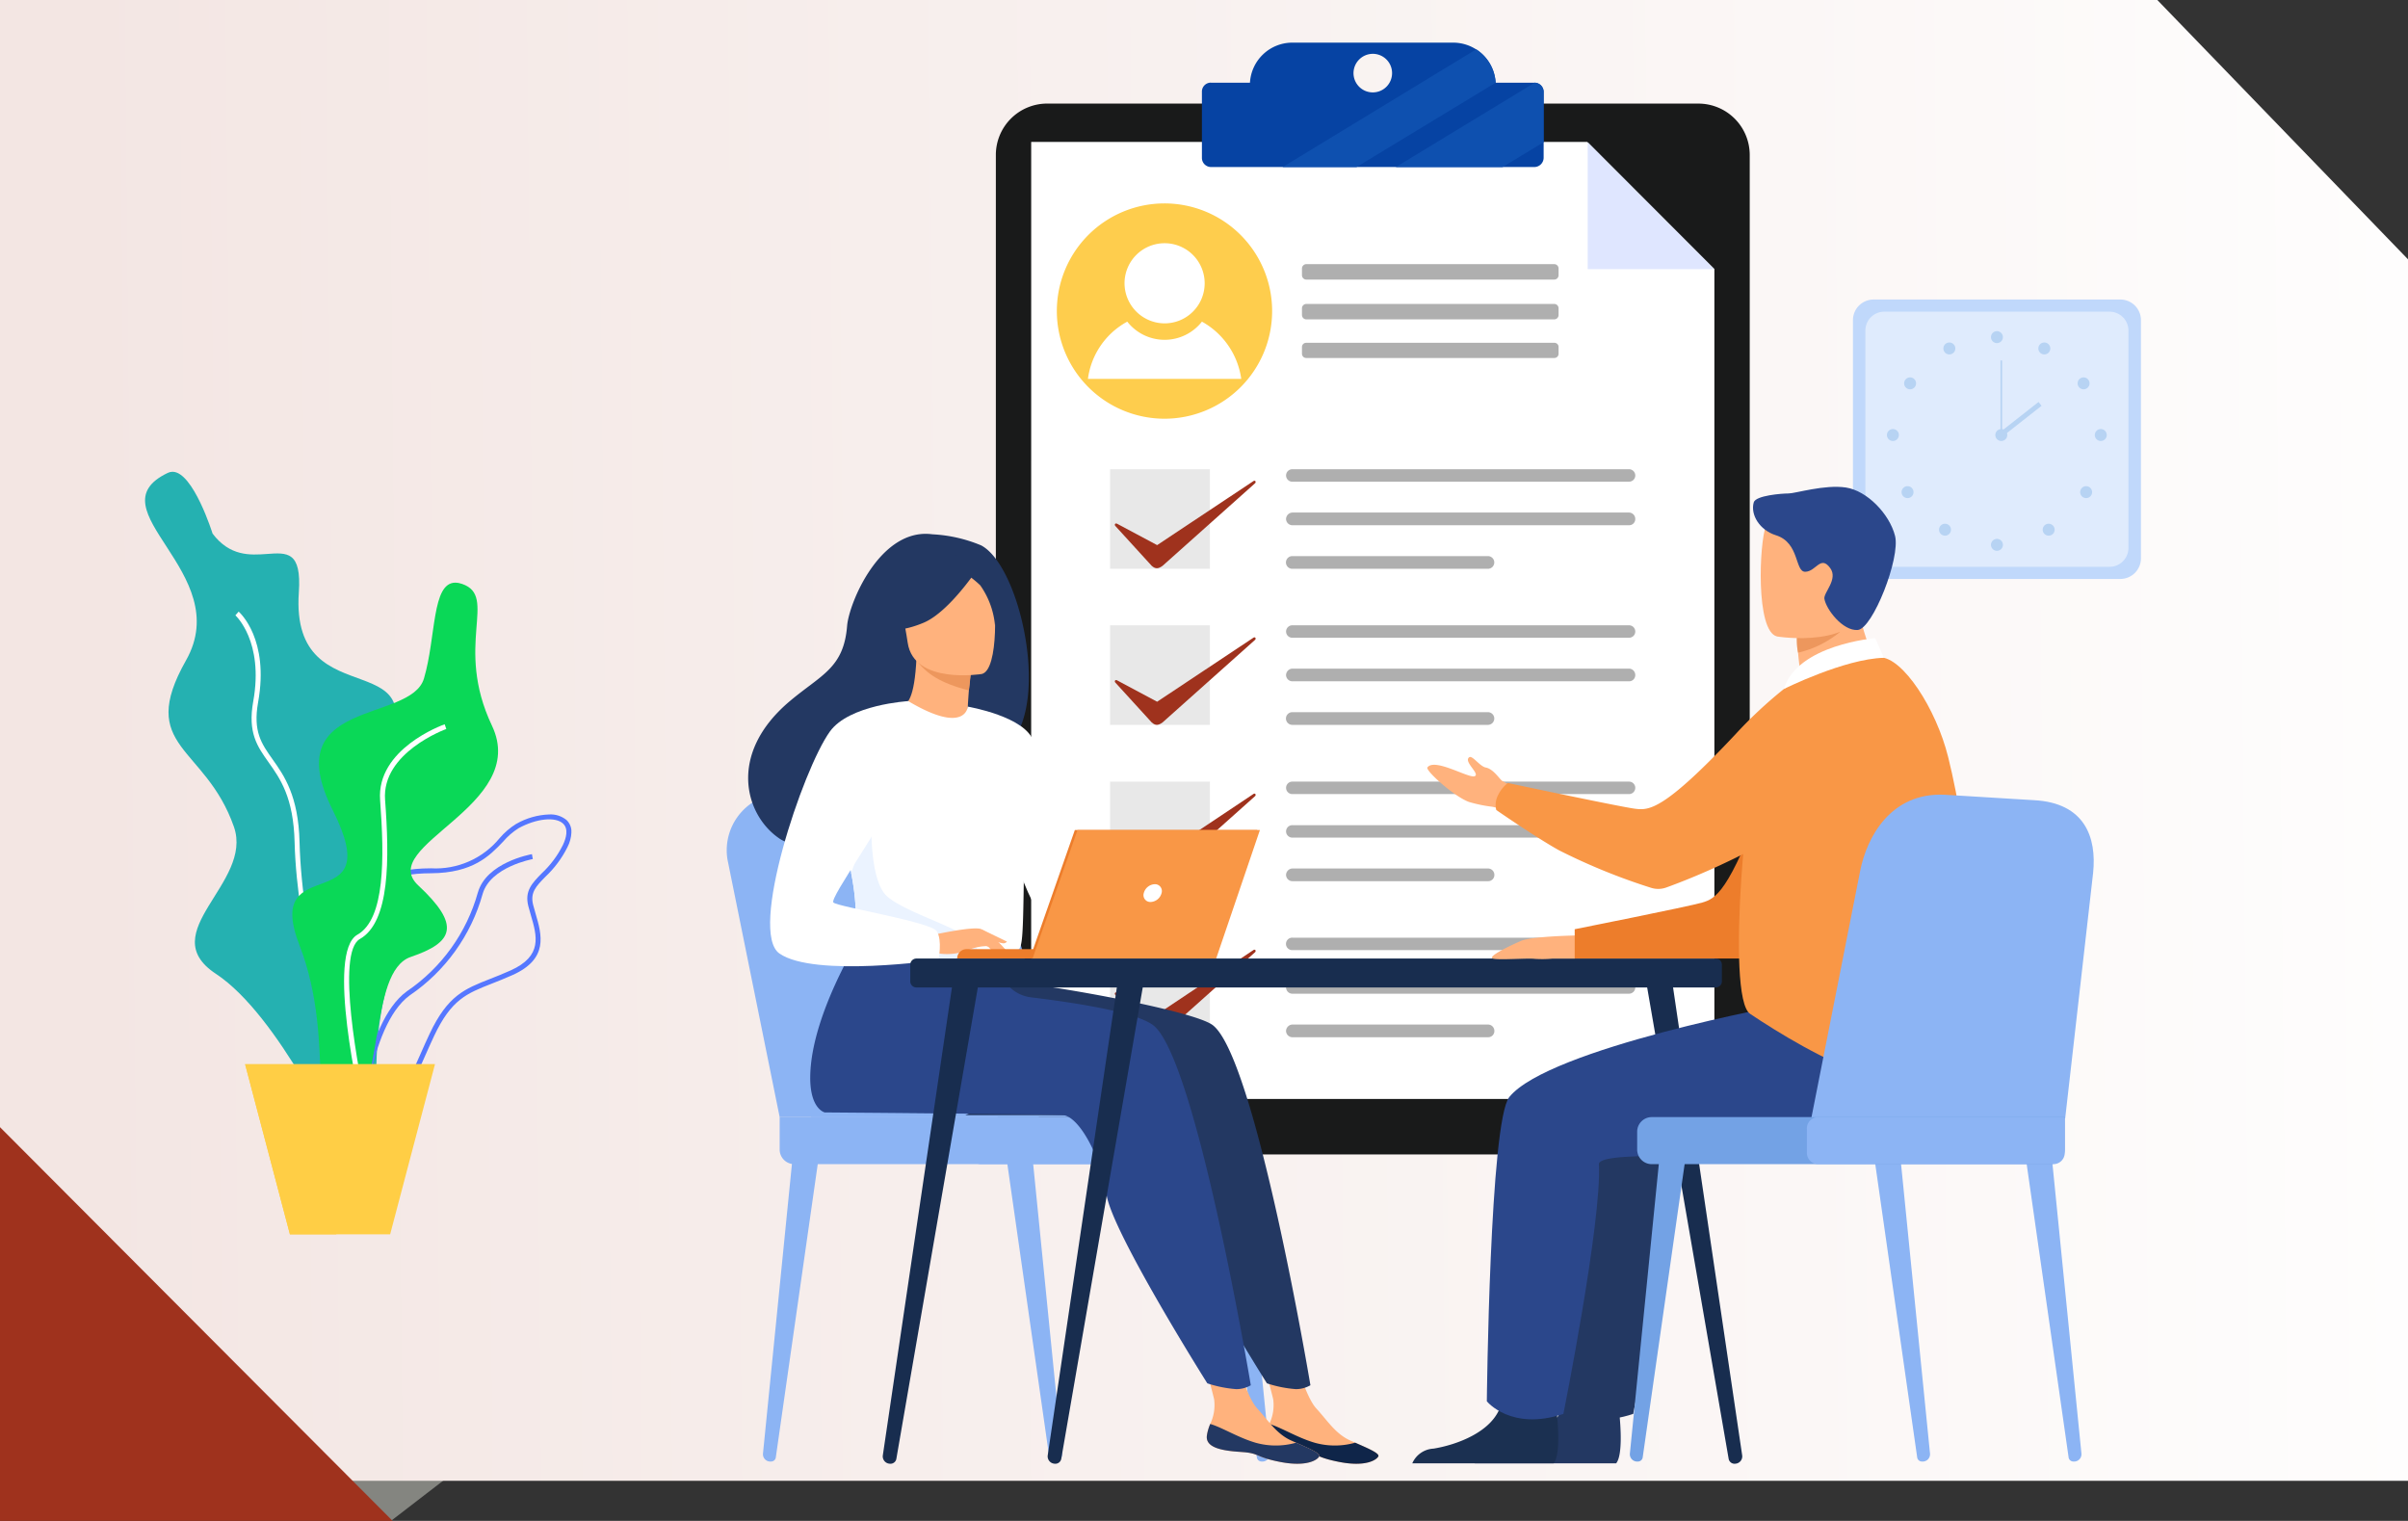 <svg xmlns="http://www.w3.org/2000/svg" xmlns:xlink="http://www.w3.org/1999/xlink" width="295" height="186.31" viewBox="0 0 295 186.31">
  <rect x="0" y="0" width="295" height="186.31" fill="#333333" stroke="none"/>
  <defs>
    <linearGradient id="linear-gradient" x1="0.038" y1="0.542" x2="1.073" y2="0.536" gradientUnits="objectBoundingBox">
      <stop offset="0" stop-color="#f3e6e3"/>
      <stop offset="1" stop-color="#fff"/>
    </linearGradient>
    <clipPath id="clip-path">
      <path id="Trazado_208433" data-name="Trazado 208433" d="M3.36,0a1.32,1.32,0,0,0-.574.135C-6.56,4.6,11.117,12.326,5.022,23.095s2.358,10.375,5.867,20.4C13.3,50.391.958,56.418,8.679,61.5S23.887,83,23.887,83c8.5,6.665,1.178-9.554,6.829-23.153s-11.472-6.27-2.378-23.134-10.617-5.791-9.5-21.944c.35-5.059-1.453-4.878-3.924-4.7-2.038.149-4.53.3-6.642-2.494C8.273,7.573,5.906,0,3.364,0Z" transform="translate(0)" fill="none"/>
    </clipPath>
    <clipPath id="clip-path-2">
      <rect id="Rectángulo_42059" data-name="Rectángulo 42059" width="52.229" height="93.415" fill="none"/>
    </clipPath>
    <clipPath id="clip-path-3">
      <path id="Trazado_208435" data-name="Trazado 208435" d="M161.583,319.733a2.828,2.828,0,0,1-2.314-1.831c-.876-2.5,1.219-6.888,3.069-9.09a14.558,14.558,0,0,0,2.966-9.587c-.057-.9-.15-1.732-.232-2.464-.217-1.94-.374-3.341.345-4.15.658-.74,2.1-1.075,4.67-1.087,5.164-.024,7.2-2.159,8.841-3.874a8.329,8.329,0,0,1,1.9-1.648c2.183-1.192,4.524-1.432,5.445-.559.7.664.37,1.8-.03,2.637a12.223,12.223,0,0,1-2.582,3.451c-1.185,1.209-2.12,2.163-1.646,4.017.093.363.2.731.308,1.1.753,2.576,1.464,5.008-2.478,6.78-.926.416-1.774.749-2.523,1.043-3.119,1.224-5.18,2.033-7.389,6.7-.411.868-.773,1.687-1.122,2.479-1.666,3.777-2.755,6.245-5.786,6.245a7.293,7.293,0,0,1-1.44-.158m18.951-34.266a8.9,8.9,0,0,0-2.046,1.762,10.14,10.14,0,0,1-8.4,3.686c-2.8.013-4.329.4-5.122,1.291-.9,1.012-.731,2.526-.5,4.623.081.725.174,1.547.229,2.435a14.206,14.206,0,0,1-2.824,9.157c-1.869,2.225-4.17,6.841-3.177,9.682a3.4,3.4,0,0,0,2.768,2.228,7.855,7.855,0,0,0,1.558.169c3.43,0,4.687-2.846,6.347-6.608.348-.788.708-1.6,1.115-2.464,2.105-4.445,3.971-5.177,7.06-6.389.755-.3,1.611-.632,2.55-1.054,4.426-1.989,3.569-4.921,2.813-7.507-.106-.362-.211-.723-.3-1.079-.389-1.521.359-2.284,1.491-3.44a12.9,12.9,0,0,0,2.7-3.615,4.409,4.409,0,0,0,.5-1.846v-.038a1.947,1.947,0,0,0-.6-1.458,3.072,3.072,0,0,0-2.141-.684,8.713,8.713,0,0,0-4.015,1.15" transform="translate(-158.454 -284.317)" fill="none"/>
    </clipPath>
    <linearGradient id="linear-gradient-2" x1="-0.765" y1="1.422" x2="-0.76" y2="1.422" gradientUnits="objectBoundingBox">
      <stop offset="0" stop-color="#40d5e6"/>
      <stop offset="1" stop-color="#57f"/>
    </linearGradient>
    <clipPath id="clip-path-4">
      <path id="Trazado_208436" data-name="Trazado 208436" d="M190.062,321.992a21.663,21.663,0,0,1-8.7,12.1c-5.413,3.945-6.181,17.426-6.211,18l.609.032c.007-.137.781-13.761,5.961-17.537a22.242,22.242,0,0,0,8.929-12.427c.946-3.312,6.093-4.26,6.145-4.269l-.106-.6c-.227.04-5.575,1.023-6.625,4.7" transform="translate(-175.15 -317.29)" fill="none"/>
    </clipPath>
    <linearGradient id="linear-gradient-3" x1="-1.195" y1="1.337" x2="-1.188" y2="1.337" xlink:href="#linear-gradient-2"/>
    <clipPath id="clip-path-5">
      <path id="Trazado_208437" data-name="Trazado 208437" d="M138.334,103.752c-1.626,5.486-18.084,2.393-11.175,16.131s-8.737,4.594-4.064,16.582.406,24.81,5.486,21.548,2.854-18.358,8.137-20.151,6.145-3.886.914-8.763,13.706-9.718,9.033-19.565.787-15.841-3.657-17.365a2.575,2.575,0,0,0-.832-.154c-2.9,0-2.345,6.685-3.842,11.736" transform="translate(-122.207 -92.016)" fill="none"/>
    </clipPath>
    <clipPath id="clip-path-7">
      <path id="Trazado_208439" data-name="Trazado 208439" d="M83.026,491.619l5.492,20.838h12.275l5.493-20.838Z" transform="translate(-83.026 -491.619)" fill="none"/>
    </clipPath>
    <linearGradient id="linear-gradient-4" x1="-0.527" y1="1" x2="-0.521" y2="1" gradientUnits="objectBoundingBox">
      <stop offset="0" stop-color="#ff9340"/>
      <stop offset="1" stop-color="#ffce45"/>
    </linearGradient>
    <clipPath id="clip-path-8">
      <path id="Trazado_208440" data-name="Trazado 208440" d="M83.026,491.619l5.492,20.838h5.675c0-18.568,12.092-20.838,12.092-20.838Z" transform="translate(-83.026 -491.619)" fill="none"/>
    </clipPath>
    <linearGradient id="linear-gradient-5" x1="-0.527" y1="1" x2="-0.521" y2="1" gradientUnits="objectBoundingBox">
      <stop offset="0" stop-color="#c97332"/>
      <stop offset="1" stop-color="#ffce45"/>
    </linearGradient>
    <clipPath id="clip-path-9">
      <rect id="Rectángulo_42070" data-name="Rectángulo 42070" width="92.356" height="136.201" transform="translate(0 0)" fill="none"/>
    </clipPath>
  </defs>
  <g id="Grupo_151268" data-name="Grupo 151268" transform="translate(-390 -1404)">
    <g id="Grupo_151225" data-name="Grupo 151225" transform="translate(390 1404)">
      <path id="Trazado_207751" data-name="Trazado 207751" d="M-510.722-9768.9l-6.144-15.931h10.807l33.787,33.787,13.272,6.784-9.872,7.6-14.521-5.822Z" transform="translate(516.866 9922.893)" fill="#848580"/>
      <g id="Grupo_150823" data-name="Grupo 150823" transform="translate(0 0)">
        <path id="amg3" d="M-108,0H156.29L187,31.766V181.4H-108Z" transform="translate(108)" fill="url(#linear-gradient)"/>
      </g>
      <path id="Trazado_207750" data-name="Trazado 207750" d="M-485.431-9763.085v48.232h48.1Z" transform="translate(485.43 9901.162)" fill="#9f321d"/>
    </g>
    <g id="Grupo_151228" data-name="Grupo 151228" transform="translate(407.771 1461.793)">
      <g id="Grupo_151229" data-name="Grupo 151229" transform="translate(0)">
        <g id="Grupo_151228-2" data-name="Grupo 151228" clip-path="url(#clip-path)">
          <rect id="Rectángulo_42058" data-name="Rectángulo 42058" width="43.992" height="89.66" transform="translate(-6.56)" fill="#25b1b1"/>
        </g>
      </g>
      <g id="Grupo_151231" data-name="Grupo 151231">
        <g id="Grupo_151230" data-name="Grupo 151230" clip-path="url(#clip-path-2)">
          <path id="Trazado_208434" data-name="Trazado 208434" d="M90.484,175.7c-3.686-2.592-8-20.655-8.257-31.414-.132-5.511-1.761-7.807-3.2-9.833-1.374-1.936-2.56-3.609-1.869-7.449,1.321-7.338-2.152-10.506-2.187-10.537l.4-.458c.155.135,3.771,3.4,2.385,11.1-.646,3.588.419,5.088,1.766,6.988,1.414,1.993,3.174,4.474,3.31,10.171.276,11.546,4.686,28.6,8,30.93Z" transform="translate(-63.905 -98.879)" fill="#fff"/>
        </g>
      </g>
      <g id="Grupo_151233" data-name="Grupo 151233" transform="translate(23.392 41.973)">
        <g id="Grupo_151232" data-name="Grupo 151232" clip-path="url(#clip-path-3)">
          <rect id="Rectángulo_42060" data-name="Rectángulo 42060" width="29.59" height="36.183" transform="translate(-0.754 0)" fill="url(#linear-gradient-2)"/>
        </g>
      </g>
      <g id="Grupo_151235" data-name="Grupo 151235" transform="translate(25.857 46.841)">
        <g id="Grupo_151234" data-name="Grupo 151234" clip-path="url(#clip-path-4)">
          <rect id="Rectángulo_42061" data-name="Rectángulo 42061" width="21.644" height="34.834" fill="url(#linear-gradient-3)"/>
        </g>
      </g>
      <g id="Grupo_151237" data-name="Grupo 151237" transform="translate(18.041 13.584)">
        <g id="Grupo_151236" data-name="Grupo 151236" clip-path="url(#clip-path-5)">
          <rect id="Rectángulo_42062" data-name="Rectángulo 42062" width="32.917" height="69.259" transform="translate(-3.786 0)" fill="#0ad857"/>
        </g>
      </g>
      <g id="Grupo_151239" data-name="Grupo 151239">
        <g id="Grupo_151238" data-name="Grupo 151238" clip-path="url(#clip-path-2)">
          <path id="Trazado_208438" data-name="Trazado 208438" d="M167.548,257.621c-.484-2.052-4.616-20.113-.76-22.3,3.4-1.924,3.314-9.408,2.784-16.475-.469-6.256,7.565-9.18,7.908-9.3l.2.575c-.079.028-7.938,2.891-7.5,8.681.544,7.258.6,14.959-3.092,17.051-2.927,1.658-.232,16.173,1.053,21.626Z" transform="translate(-140.776 -178.614)" fill="#fff"/>
        </g>
      </g>
      <g id="Grupo_151241" data-name="Grupo 151241" transform="translate(12.257 72.576)">
        <g id="Grupo_151240" data-name="Grupo 151240" clip-path="url(#clip-path-7)">
          <rect id="Rectángulo_42064" data-name="Rectángulo 42064" width="23.26" height="20.838" transform="translate(0)" fill="url(#linear-gradient-4)"/>
        </g>
      </g>
      <g id="Grupo_151243" data-name="Grupo 151243" transform="translate(12.257 72.576)">
        <g id="Grupo_151242" data-name="Grupo 151242" clip-path="url(#clip-path-8)">
          <rect id="Rectángulo_42065" data-name="Rectángulo 42065" width="23.26" height="20.838" transform="translate(0 0)" fill="url(#linear-gradient-5)"/>
        </g>
      </g>
    </g>
    <g id="Grupo_151248" data-name="Grupo 151248" transform="translate(477.603 27.31)">
      <g id="Grupo_151246" data-name="Grupo 151246" transform="translate(139.397 1413.382)">
        <g id="Grupo_151247" data-name="Grupo 151247" transform="translate(0 0)">
          <path id="Trazado_208370" data-name="Trazado 208370" d="M891.335,34.23H861.1a2.531,2.531,0,0,1-2.524-2.524V2.524A2.531,2.531,0,0,1,861.1,0h30.236a2.531,2.531,0,0,1,2.524,2.524V31.707a2.531,2.531,0,0,1-2.524,2.524" transform="translate(-858.575 0)" fill="#c0d8fb"/>
          <path id="Trazado_208371" data-name="Trazado 208371" d="M897.819,40.311H870.2a2.312,2.312,0,0,1-2.305-2.3V11.352a2.312,2.312,0,0,1,2.305-2.3h27.616a2.312,2.312,0,0,1,2.305,2.3V38.006a2.312,2.312,0,0,1-2.305,2.3" transform="translate(-866.37 -7.564)" fill="#dfebfd"/>
          <path id="Trazado_208372" data-name="Trazado 208372" d="M961.728,24.376a.731.731,0,1,1,.731.731.731.731,0,0,1-.731-.731" transform="translate(-944.817 -19.769)" fill="#b7d3f3"/>
          <path id="Trazado_208373" data-name="Trazado 208373" d="M997.232,32.487a.731.731,0,1,1,.284.994.731.731,0,0,1-.284-.994" transform="translate(-974.424 -26.847)" fill="#b7d3f3"/>
          <path id="Trazado_208374" data-name="Trazado 208374" d="M1026.814,58.294a.731.731,0,1,1-.218,1.011.731.731,0,0,1,.218-1.011" transform="translate(-998.954 -48.64)" fill="#b7d3f3"/>
          <path id="Trazado_208375" data-name="Trazado 208375" d="M1040.06,96.788a.731.731,0,1,1-.731.731.731.731,0,0,1,.731-.731" transform="translate(-1009.696 -80.921)" fill="#b7d3f3"/>
          <path id="Trazado_208376" data-name="Trazado 208376" d="M1029.63,139.677a.731.731,0,1,1-1.033,0,.731.731,0,0,1,1.033,0" transform="translate(-1000.544 -116.6)" fill="#b7d3f3"/>
          <path id="Trazado_208377" data-name="Trazado 208377" d="M1001.634,167.746a.731.731,0,1,1-1.034,0,.731.731,0,0,1,1.034,0" transform="translate(-977.138 -140.067)" fill="#b7d3f3"/>
          <path id="Trazado_208378" data-name="Trazado 208378" d="M961.728,179.579a.731.731,0,1,1,.731.731.731.731,0,0,1-.731-.731" transform="translate(-944.817 -149.528)" fill="#b7d3f3"/>
          <path id="Trazado_208379" data-name="Trazado 208379" d="M927.542,32.487a.731.731,0,1,0-.284.994.731.731,0,0,0,.284-.994" transform="translate(-915.091 -26.847)" fill="#b7d3f3"/>
          <path id="Trazado_208380" data-name="Trazado 208380" d="M897.96,58.294a.731.731,0,1,0,.218,1.011.731.731,0,0,0-.218-1.011" transform="translate(-890.561 -48.64)" fill="#b7d3f3"/>
          <path id="Trazado_208381" data-name="Trazado 208381" d="M884.715,96.788a.731.731,0,1,0,.731.731.731.731,0,0,0-.731-.731" transform="translate(-879.818 -80.921)" fill="#b7d3f3"/>
          <path id="Trazado_208382" data-name="Trazado 208382" d="M895.145,139.677a.731.731,0,1,0,1.033,0,.731.731,0,0,0-1.033,0" transform="translate(-888.971 -116.6)" fill="#b7d3f3"/>
          <path id="Trazado_208383" data-name="Trazado 208383" d="M923.141,167.746a.731.731,0,1,0,1.034,0,.731.731,0,0,0-1.034,0" transform="translate(-912.377 -140.067)" fill="#b7d3f3"/>
          <path id="Trazado_208384" data-name="Trazado 208384" d="M964.984,97.519a.731.731,0,1,1,.731.731.731.731,0,0,1-.731-.731" transform="translate(-947.539 -80.921)" fill="#b7d3f3"/>
          <rect id="Rectángulo_42055" data-name="Rectángulo 42055" width="0.2" height="9.131" transform="translate(18.076 7.468)" fill="#b7d3f3"/>
          <rect id="Rectángulo_42056" data-name="Rectángulo 42056" width="6.154" height="0.599" transform="translate(17.898 16.35) rotate(-38.129)" fill="#b7d3f3"/>
        </g>
      </g>
    </g>
    <g id="Grupo_151250" data-name="Grupo 151250" transform="translate(512 1409.223)">
      <g id="Grupo_151249" data-name="Grupo 151249" transform="translate(0 -0.002)" clip-path="url(#clip-path-9)">
        <path id="Trazado_208442" data-name="Trazado 208442" d="M6.281,74.922H86.075A6.292,6.292,0,0,1,92.356,81.2V197.372a6.311,6.311,0,0,1-6.281,6.281H6.281A6.311,6.311,0,0,1,0,197.372V81.2a6.292,6.292,0,0,1,6.281-6.281" transform="translate(0 -67.452)" fill="#191a1a" fill-rule="evenodd"/>
        <path id="Trazado_208443" data-name="Trazado 208443" d="M43.425,122.018h68.116L127.122,137.6V239.254h-83.7Z" transform="translate(-39.096 -109.852)" fill="#fff" fill-rule="evenodd"/>
        <path id="Trazado_208444" data-name="Trazado 208444" d="M742.745,137.874h-15.52v-15.55Z" transform="translate(-654.719 -110.128)" fill="#dfe6ff" fill-rule="evenodd"/>
        <rect id="Rectángulo_42066" data-name="Rectángulo 42066" width="12.227" height="12.196" transform="translate(13.995 52.261)" fill="#e8e8e8"/>
        <rect id="Rectángulo_42067" data-name="Rectángulo 42067" width="12.227" height="12.196" transform="translate(13.995 71.378)" fill="#e8e8e8"/>
        <rect id="Rectángulo_42068" data-name="Rectángulo 42068" width="12.227" height="12.196" transform="translate(13.995 90.527)" fill="#e8e8e8"/>
        <rect id="Rectángulo_42069" data-name="Rectángulo 42069" width="12.227" height="12.196" transform="translate(13.995 109.644)" fill="#e8e8e8"/>
        <path id="Trazado_208445" data-name="Trazado 208445" d="M151.372,546.2l-4.909-2.622c-.274-.122-.335.152-.213.274l4.452,4.879c.457.4.793.4,1.342,0q5.671-5.077,11.342-10.123c.122-.152.031-.366-.183-.274Z" transform="translate(-131.614 -484.644)" fill="#9f321d" fill-rule="evenodd"/>
        <path id="Trazado_208446" data-name="Trazado 208446" d="M151.372,738.562l-4.909-2.622c-.274-.122-.335.152-.213.274l4.452,4.879c.457.4.793.4,1.342,0q5.671-5.077,11.342-10.123c.122-.152.031-.366-.183-.274Z" transform="translate(-131.614 -657.822)" fill="#9f321d" fill-rule="evenodd"/>
        <path id="Trazado_208447" data-name="Trazado 208447" d="M151.372,930.643l-4.909-2.653c-.274-.122-.335.152-.213.274l4.452,4.878c.457.427.793.4,1.342,0q5.671-5.077,11.342-10.123c.122-.153.031-.366-.183-.274Z" transform="translate(-131.614 -830.726)" fill="#9f321d" fill-rule="evenodd"/>
        <path id="Trazado_208448" data-name="Trazado 208448" d="M151.372,1122.389l-4.909-2.653c-.274-.122-.335.153-.213.274l4.452,4.879c.457.427.793.4,1.342,0q5.671-5.077,11.342-10.123c.122-.152.031-.366-.183-.274Z" transform="translate(-131.614 -1003.354)" fill="#9f321d" fill-rule="evenodd"/>
        <path id="Trazado_208449" data-name="Trazado 208449" d="M254.313,4.907H259.1A5.2,5.2,0,0,1,264.253,0H284.01a5.21,5.21,0,0,1,5.183,4.909h4.757A1.119,1.119,0,0,1,295.078,6v8.11a1.145,1.145,0,0,1-1.128,1.128H254.313a1.119,1.119,0,0,1-1.1-1.128V6a1.093,1.093,0,0,1,1.1-1.1M274.132,1.37a2.363,2.363,0,1,1-2.348,2.348,2.375,2.375,0,0,1,2.348-2.348" transform="translate(-227.969 0.002)" fill="#0643a3" fill-rule="evenodd"/>
        <path id="Trazado_208450" data-name="Trazado 208450" d="M376.019,8.255,352.3,22.677h9.056L378.4,12.341a5.182,5.182,0,0,0-2.378-4.086" transform="translate(-317.172 -7.432)" fill="#0e50af" fill-rule="evenodd"/>
        <path id="Trazado_208451" data-name="Trazado 208451" d="M508.458,49.234,491.444,59.57h13.08l5.031-3.049v-6.19a1.134,1.134,0,0,0-1.1-1.1" transform="translate(-442.446 -44.325)" fill="#0e50af" fill-rule="evenodd"/>
        <path id="Trazado_208452" data-name="Trazado 208452" d="M88.126,223.928a13.187,13.187,0,1,0-13.2-13.172,13.195,13.195,0,0,0,13.2,13.172" transform="translate(-67.454 -177.857)" fill="#fecd4d" fill-rule="evenodd"/>
        <path id="Trazado_208453" data-name="Trazado 208453" d="M163.015,256.3a4.909,4.909,0,1,0-4.909-4.909,4.925,4.925,0,0,0,4.909,4.909" transform="translate(-142.342 -221.909)" fill="#fff" fill-rule="evenodd"/>
        <path id="Trazado_208454" data-name="Trazado 208454" d="M127.116,342.816a9.524,9.524,0,0,1,4.818,7.013H113.151a9.367,9.367,0,0,1,4.818-7.013,5.812,5.812,0,0,0,9.147,0" transform="translate(-101.87 -308.636)" fill="#fff" fill-rule="evenodd"/>
        <path id="Trazado_208455" data-name="Trazado 208455" d="M357.372,524.163H398.6a.762.762,0,0,1,0,1.525H357.372a.763.763,0,1,1,0-1.525" transform="translate(-321.027 -471.902)" fill="#afafaf" fill-rule="evenodd"/>
        <path id="Trazado_208456" data-name="Trazado 208456" d="M357.372,630.893h23.966a.778.778,0,0,1,0,1.555H357.372a.778.778,0,1,1,0-1.555" transform="translate(-321.027 -567.991)" fill="#afafaf" fill-rule="evenodd"/>
        <path id="Trazado_208457" data-name="Trazado 208457" d="M357.372,577.375H398.6a.781.781,0,0,1,.762.793.755.755,0,0,1-.762.762H357.372a.781.781,0,0,1-.793-.762.807.807,0,0,1,.793-.793" transform="translate(-321.027 -519.809)" fill="#afafaf" fill-rule="evenodd"/>
        <path id="Trazado_208458" data-name="Trazado 208458" d="M357.372,715.909H398.6a.762.762,0,0,1,0,1.525H357.372a.763.763,0,1,1,0-1.525" transform="translate(-321.027 -644.531)" fill="#afafaf" fill-rule="evenodd"/>
        <path id="Trazado_208459" data-name="Trazado 208459" d="M357.372,822.638h23.966a.778.778,0,0,1,0,1.555H357.372a.778.778,0,1,1,0-1.555" transform="translate(-321.027 -740.618)" fill="#afafaf" fill-rule="evenodd"/>
        <path id="Trazado_208460" data-name="Trazado 208460" d="M357.372,769.121H398.6a.781.781,0,0,1,.762.793.755.755,0,0,1-.762.762H357.372a.781.781,0,0,1-.793-.762.807.807,0,0,1,.793-.793" transform="translate(-321.027 -692.437)" fill="#afafaf" fill-rule="evenodd"/>
        <path id="Trazado_208461" data-name="Trazado 208461" d="M357.372,907.96H398.6a.762.762,0,0,1,0,1.525H357.372a.763.763,0,1,1,0-1.525" transform="translate(-321.027 -817.433)" fill="#afafaf" fill-rule="evenodd"/>
        <path id="Trazado_208462" data-name="Trazado 208462" d="M357.372,1014.689h23.966a.781.781,0,0,1,.762.793.755.755,0,0,1-.762.762H357.372a.781.781,0,0,1-.793-.762.807.807,0,0,1,.793-.793" transform="translate(-321.027 -913.521)" fill="#afafaf" fill-rule="evenodd"/>
        <path id="Trazado_208463" data-name="Trazado 208463" d="M357.372,961.478H398.6a.762.762,0,0,1,0,1.525H357.372a.763.763,0,1,1,0-1.525" transform="translate(-321.027 -865.616)" fill="#afafaf" fill-rule="evenodd"/>
        <path id="Trazado_208464" data-name="Trazado 208464" d="M357.372,1099.706H398.6a.762.762,0,1,1,0,1.524H357.372a.763.763,0,1,1,0-1.524" transform="translate(-321.027 -990.062)" fill="#afafaf" fill-rule="evenodd"/>
        <path id="Trazado_208465" data-name="Trazado 208465" d="M357.372,1206.435h23.966a.781.781,0,0,1,.762.793.755.755,0,0,1-.762.762H357.372a.781.781,0,0,1-.793-.762.807.807,0,0,1,.793-.793" transform="translate(-321.027 -1086.15)" fill="#afafaf" fill-rule="evenodd"/>
        <path id="Trazado_208466" data-name="Trazado 208466" d="M357.372,1153.223H398.6a.762.762,0,0,1,0,1.525H357.372a.763.763,0,1,1,0-1.525" transform="translate(-321.027 -1038.243)" fill="#afafaf" fill-rule="evenodd"/>
        <path id="Trazado_208467" data-name="Trazado 208467" d="M376.669,272.172h30.4a.534.534,0,0,1,.518.518v.854a.534.534,0,0,1-.518.518h-30.4a.534.534,0,0,1-.518-.518v-.854a.534.534,0,0,1,.518-.518" transform="translate(-338.648 -245.035)" fill="#afafaf" fill-rule="evenodd"/>
        <path id="Trazado_208468" data-name="Trazado 208468" d="M376.669,321.1h30.4a.534.534,0,0,1,.518.518v.854a.534.534,0,0,1-.518.518h-30.4a.534.534,0,0,1-.518-.518v-.854a.534.534,0,0,1,.518-.518" transform="translate(-338.648 -289.088)" fill="#afafaf" fill-rule="evenodd"/>
        <path id="Trazado_208469" data-name="Trazado 208469" d="M376.669,368.81h30.4a.508.508,0,0,1,.518.488v.854a.514.514,0,0,1-.518.518h-30.4a.514.514,0,0,1-.518-.518V369.3a.508.508,0,0,1,.518-.488" transform="translate(-338.648 -332.038)" fill="#afafaf" fill-rule="evenodd"/>
      </g>
    </g>
    <g id="Grupo_151244" data-name="Grupo 151244" transform="translate(479 1448.98)">
      <g id="Grupo_151245" data-name="Grupo 151245" transform="translate(0 0.001)">
        <path id="Trazado_208363" data-name="Trazado 208363" d="M363.927,1048.772h.066a.9.9,0,0,0,.907-.96l-3.6-36-3.145.281,5.175,36.189a.586.586,0,0,0,.6.486" transform="translate(-323.779 -914.713)" fill="#8cb4f4"/>
        <path id="Trazado_208364" data-name="Trazado 208364" d="M47.513,1048.772h-.066a.9.9,0,0,1-.907-.96l3.6-36,3.145.281-5.175,36.189a.586.586,0,0,1-.6.486" transform="translate(-42.07 -914.713)" fill="#8cb4f4"/>
        <path id="Trazado_208365" data-name="Trazado 208365" d="M628.879,1048.772h.066a.9.9,0,0,0,.907-.96l-3.6-36-3.145.281,5.175,36.189a.586.586,0,0,0,.6.486" transform="translate(-563.304 -914.713)" fill="#8cb4f4"/>
        <path id="Trazado_208366" data-name="Trazado 208366" d="M6.516,583.477l-6.4-31.594A7,7,0,0,1,7.444,543.8l12.338.282a9.746,9.746,0,0,1,9.14,7.036l9.36,32.36Z" transform="translate(0 -491.609)" fill="#8cb4f4"/>
        <path id="Trazado_208367" data-name="Trazado 208367" d="M46.847,583.477l-6.4-31.594a7,7,0,0,1,7.326-8.084l12.338.282a9.747,9.747,0,0,1,9.14,7.036l9.36,32.36Z" transform="translate(-36.46 -491.609)" fill="#8cb4f4"/>
        <path id="Trazado_208368" data-name="Trazado 208368" d="M69.684,963.019H118.5a1.788,1.788,0,0,0,1.783-1.783v-2.2a1.788,1.788,0,0,0-1.783-1.783H67.9v3.979a1.788,1.788,0,0,0,1.783,1.783" transform="translate(-61.385 -865.39)" fill="#8cb4f4"/>
        <path id="Trazado_208369" data-name="Trazado 208369" d="M311.649,963.019h31.119a1.441,1.441,0,0,0,1.436-1.436v-2.889a1.441,1.441,0,0,0-1.436-1.436H311.649a1.441,1.441,0,0,0-1.436,1.436v2.889a1.441,1.441,0,0,0,1.436,1.436" transform="translate(-280.442 -865.39)" fill="#8cb4f4"/>
        <path id="Trazado_208385" data-name="Trazado 208385" d="M324.684,881.27a17.147,17.147,0,0,1-5.962,6.371H304.9s21.8-9.877,19.781-6.371" transform="translate(-275.642 -796.015)" fill="#233862"/>
        <path id="Trazado_208386" data-name="Trazado 208386" d="M682.106,1267.234c-.149,1.45,1.867,1.824,4.206,1.966s1.626.613,4.827,1.229,4.5-.249,4.732-.679c.211-.382-1.274-1-2.855-1.7-.2-.087-.4-.177-.6-.266-1.78-.806-2.766-2.42-4.144-3.922-1.306-1.423-2.511-5.946-2.511-5.946l-4.348-.977s1.18,4.072,1.586,5.809a5.367,5.367,0,0,1-.479,3.021,5.7,5.7,0,0,0-.417,1.462" transform="translate(-616.02 -1136.314)" fill="#ffb27d"/>
        <path id="Trazado_208387" data-name="Trazado 208387" d="M692.748,1352.378c2.339.142,1.626.613,4.827,1.229s4.5-.249,4.732-.68c.211-.382-1.274-1-2.855-1.7l-.025.027a9.134,9.134,0,0,1-4.858.006c-2.115-.6-4.153-1.889-5.61-2.314a5.7,5.7,0,0,0-.417,1.462c-.149,1.45,1.867,1.824,4.206,1.966" transform="translate(-622.456 -1219.492)" fill="#0f2549"/>
        <path id="Trazado_208388" data-name="Trazado 208388" d="M224.98,716.881c-2.34-1.643-17.815-4.572-25.713-5.419l-8.729-7.578s-7.43,11.005-7.489,19.424c-.027,3.926,1.781,4.316,1.781,4.316s27.983.208,29.21.334c2.008.207,4.656,5.209,5.318,9.765s12.331,23.085,12.331,23.085a14.633,14.633,0,0,0,3.559.714,3.555,3.555,0,0,0,1.771-.477s-6.762-40.46-12.038-44.165" transform="translate(-165.482 -636.334)" fill="#233862"/>
        <path id="Trazado_208389" data-name="Trazado 208389" d="M606.684,1267.234c-.149,1.45,1.867,1.824,4.206,1.966s1.627.613,4.827,1.229,4.5-.249,4.732-.679c.211-.382-1.274-1-2.855-1.7-.2-.087-.4-.177-.6-.266-1.78-.806-2.766-2.42-4.144-3.922-1.305-1.423-2.511-5.946-2.511-5.946l-4.348-.977s1.18,4.072,1.586,5.809a5.368,5.368,0,0,1-.479,3.021,5.7,5.7,0,0,0-.417,1.462" transform="translate(-547.836 -1136.314)" fill="#ffb27d"/>
        <path id="Trazado_208390" data-name="Trazado 208390" d="M617.328,1352.378c2.339.142,1.626.613,4.827,1.229s4.5-.249,4.732-.68c.211-.382-1.274-1-2.855-1.7l-.025.027a9.134,9.134,0,0,1-4.858.006c-2.115-.6-4.153-1.889-5.61-2.314a5.7,5.7,0,0,0-.417,1.462c-.149,1.45,1.867,1.824,4.206,1.966" transform="translate(-554.274 -1219.492)" fill="#233862"/>
        <path id="Trazado_208391" data-name="Trazado 208391" d="M148.892,716.881c-2.033-1.427-8.146-2.534-14.894-3.355a4.539,4.539,0,0,1-3.853-3.407l-15.7-6.234s-7.43,11.005-7.489,19.424c-.027,3.926,1.781,4.316,1.781,4.316s27.983.208,29.21.334c2.008.207,4.656,5.209,5.318,9.765S155.6,760.809,155.6,760.809a14.631,14.631,0,0,0,3.559.714,3.555,3.555,0,0,0,1.771-.477s-6.762-40.46-12.038-44.165" transform="translate(-96.696 -636.334)" fill="#2b478b"/>
        <path id="Trazado_208392" data-name="Trazado 208392" d="M56.2,214.124a17.752,17.752,0,0,0-5.972-1.357c-6.38-.857-10.22,8.414-10.446,11.223-.416,5.178-3.155,5.967-7.011,9.21-7.731,6.5-5.464,14.058-1.237,16.865,2.536,1.684,7.007,0,7.007,0,.063.044,12.226-6.8,18.222-10.1,8.988-1.278,4.933-22.953-.563-25.84" transform="translate(-25.004 -192.297)" fill="#233862"/>
        <path id="Trazado_208393" data-name="Trazado 208393" d="M230.812,380.311c.028.014-2.835,1.316-4.9.634-1.944-.641-3.657-3.568-3.629-3.572.844-.122,1.7-.955,1.941-5.888l.374.094,6.283,1.588s-.249,1.99-.351,3.872c-.087,1.58-.069,3.084.284,3.271" transform="translate(-200.948 -335.834)" fill="#ffb27d"/>
        <path id="Trazado_208394" data-name="Trazado 208394" d="M251.02,378.068s0,.41-.235,2.261c-3.553-.9-5.12-2.075-6.225-3.423Z" transform="translate(-221.09 -340.735)" fill="#ed975d"/>
        <path id="Trazado_208395" data-name="Trazado 208395" d="M232.564,262.111s-8.308,1.353-9.071-3.834-2.349-8.506,2.924-9.589,6.6.744,7.272,2.414,1.017,10.524-1.125,11.009" transform="translate(-201.293 -224.527)" fill="#ffb27d"/>
        <path id="Trazado_208396" data-name="Trazado 208396" d="M211.334,240.749s-3.773,5.956-7.141,7.366-5.023.694-5.023.694a14.186,14.186,0,0,0,1.932-5.443,2.554,2.554,0,0,1,1.577-2.053c2.417-.968,7.093-2.495,8.655-.565" transform="translate(-180.056 -216.806)" fill="#233862"/>
        <path id="Trazado_208397" data-name="Trazado 208397" d="M291.387,240.484a13.151,13.151,0,0,1,3.122,2.2,10.1,10.1,0,0,1,1.822,5.057s1.091-5.988-1.181-8.047c-2.409-2.183-3.762.793-3.762.793" transform="translate(-263.423 -215.965)" fill="#233862"/>
        <path id="Trazado_208398" data-name="Trazado 208398" d="M169.537,442.437c-.252,16.888-.069,13.359-1.917,14.962a7.093,7.093,0,0,1-3.344.725c-5.178.344-14.282-.509-14.628-1.466-1.194-3.311-.351-4.34-1.348-9.41-.1-.539-.232-1.123-.383-1.758-.831-3.482-1.64-4.667,1.308-10.261,2.673-5.067,5.817-9.184,6.067-9.035,7.053,4.187,7.295.677,7.295.677s7.073,7.329,6.95,15.567" transform="translate(-133.027 -385.288)" fill="#fff"/>
        <path id="Trazado_208399" data-name="Trazado 208399" d="M308.021,433.287s7.218,1.224,8.071,4.348,5.867,21.494,5.867,21.494-3.689.663-5.394-1.042-5.931-15.813-5.931-15.813Z" transform="translate(-278.46 -391.705)" fill="#fff"/>
        <path id="Trazado_208400" data-name="Trazado 208400" d="M175.135,590.237c-5.179.344-14.282-.509-14.628-1.466-1.195-3.311-.351-4.34-1.348-9.41l2.5-7.033s-.413,7.832,1.9,9.892,9.457,3.977,10.58,5.7a6.3,6.3,0,0,1,1,2.32" transform="translate(-143.885 -517.401)" fill="#ebf3ff"/>
        <path id="Trazado_208401" data-name="Trazado 208401" d="M263.8,717.169s5.109-1.138,5.933-.684a12,12,0,0,1,3.091,2.679c.252.574-1.835-.436-2.514-.618a6.047,6.047,0,0,0-2.17.475,7.211,7.211,0,0,1-3.889.39Z" transform="translate(-238.483 -647.628)" fill="#ffb27d"/>
        <path id="Trazado_208402" data-name="Trazado 208402" d="M72.62,426.23s-7.231.423-9.605,3.735c-3.343,4.662-9.974,24.533-6.174,27.183,4.28,2.984,19.479.781,19.479.781s.506-2.364-.2-3.508-12.14-2.991-12.668-3.519,6.6-10.293,6.6-11.876,2.568-12.8,2.568-12.8" transform="translate(-50.354 -385.325)" fill="#fff"/>
        <path id="Trazado_208403" data-name="Trazado 208403" d="M328.2,732.308a9.878,9.878,0,0,0,1.421,1.546,1.048,1.048,0,0,0,.578.124l-.721-1.3Z" transform="translate(-296.705 -662.029)" fill="#ffb27d"/>
        <path id="Trazado_208404" data-name="Trazado 208404" d="M325.625,717.491,328.737,719a.554.554,0,0,1-.516.2,7.406,7.406,0,0,1-1.35-.371Z" transform="translate(-294.375 -648.634)" fill="#ffb27d"/>
        <path id="Trazado_208405" data-name="Trazado 208405" d="M308.926,743.97H294.471a1.152,1.152,0,0,1,1.152-1.152h13.3Z" transform="translate(-266.211 -671.53)" fill="#ed7d2b"/>
        <path id="Trazado_208406" data-name="Trazado 208406" d="M392.8,590.788h22.348l-5.36,15.743H387.291Z" transform="translate(-350.123 -534.09)" fill="#ed7d2b"/>
        <path id="Trazado_208407" data-name="Trazado 208407" d="M418.572,590.785l-5.36,15.743H390.719l5.506-15.743Z" transform="translate(-353.222 -534.088)" fill="#f99746"/>
        <path id="Trazado_208408" data-name="Trazado 208408" d="M534.613,661.03a1.453,1.453,0,0,1-1.341,1.089.839.839,0,0,1-.838-1.089,1.453,1.453,0,0,1,1.341-1.089.839.839,0,0,1,.838,1.089" transform="translate(-481.311 -596.607)" fill="#fff"/>
        <path id="Trazado_208409" data-name="Trazado 208409" d="M235.386,758.367h97.936a.746.746,0,0,0,.746-.746v-2.05a.746.746,0,0,0-.746-.746H235.386a.746.746,0,0,0-.746.746v2.05a.746.746,0,0,0,.746.746" transform="translate(-212.122 -682.385)" fill="#182d4f"/>
        <path id="Trazado_208410" data-name="Trazado 208410" d="M1183.448,833.682l.042-.005a.9.9,0,0,0,.794-1l-8.727-59.075-3.2.091,10.268,59.395a.734.734,0,0,0,.818.594" transform="translate(-1059.85 -699.359)" fill="#182d4f"/>
        <path id="Trazado_208411" data-name="Trazado 208411" d="M200.3,833.682l-.042-.005a.9.9,0,0,1-.794-1l8.727-59.075,3.2.091-10.268,59.395a.734.734,0,0,1-.818.594" transform="translate(-180.313 -699.359)" fill="#182d4f"/>
        <path id="Trazado_208412" data-name="Trazado 208412" d="M410.823,833.682l-.042-.005a.9.9,0,0,1-.794-1l8.727-59.075,3.2.091-10.268,59.395a.734.734,0,0,1-.818.594" transform="translate(-370.634 -699.359)" fill="#182d4f"/>
        <path id="Trazado_208413" data-name="Trazado 208413" d="M955.263,1315.719h17.318c.833-1.016.526-4.767.4-5.992-.026-.247-.044-.39-.044-.39s-5.914-4.73-6.726-1.108c-.025.114-.055.225-.088.334-1.023,3.388-5.614,4.927-8.265,5.356a3,3,0,0,0-2.6,1.8" transform="translate(-863.587 -1181.444)" fill="#233862"/>
        <path id="Trazado_208414" data-name="Trazado 208414" d="M1097,812.78c-.625,0-29.665,5.452-34.469,11.4-2.4,2.97-2.756,37.275-2.756,37.275s2.969,3.681,9.38,1.544c0,0,4.7-23.471,4.354-30.59-.1-1.969,19.841-.285,23.49-1.229s12.565-8.883,10.6-12.75-10.6-5.648-10.6-5.648" transform="translate(-958.07 -734.778)" fill="#233862"/>
        <path id="Trazado_208415" data-name="Trazado 208415" d="M987.945,725.248s-5.858.079-7.243.673-4.2,1.956-3.444,2.166,4.34-.086,5.116.033a13.083,13.083,0,0,0,2.207-.033h2.691Z" transform="translate(-883.357 -655.646)" fill="#ffb27d"/>
        <path id="Trazado_208416" data-name="Trazado 208416" d="M906.507,505.287a10.7,10.7,0,0,0-3.936-1.7,17.052,17.052,0,0,1-2.832-.584c-1.79-.631-5.37-3.85-5.1-4.228.868-1.21,5.049,1.351,5.778,1.076s-1.4-1.791-.661-2.324c.387-.278,1.293,1.117,2.034,1.257,1,.19,1.785,1.6,2.087,1.678a23.431,23.431,0,0,1,3.159,2.056Z" transform="translate(-808.768 -449.743)" fill="#ffb27d"/>
        <path id="Trazado_208417" data-name="Trazado 208417" d="M1114.9,405.11s-4.459,1.382-8.852,13.48-6.062,12.751-7.659,13.226-15.614,3.265-15.614,3.265v3.59h21.6s8.1-7.7,10.527-12.89,0-20.671,0-20.671" transform="translate(-978.861 -366.232)" fill="#ed7d2b"/>
        <path id="Trazado_208418" data-name="Trazado 208418" d="M875.51,1315.719h17.318c.833-1.016.526-4.767.4-5.992-.026-.247-.044-.39-.044-.39s-5.914-4.73-6.726-1.108c-.025.114-.055.225-.088.334-1.023,3.388-5.614,4.927-8.265,5.356a3,3,0,0,0-2.6,1.8" transform="translate(-791.488 -1181.444)" fill="#1b3051"/>
        <path id="Trazado_208419" data-name="Trazado 208419" d="M1007.831,812.78c-.625,0-29.665,5.452-34.469,11.4-2.4,2.97-2.756,37.275-2.756,37.275s2.969,3.681,9.38,1.544c0,0,4.7-23.471,4.354-30.59-.1-1.969,19.842-.285,23.491-1.229s12.565-8.883,10.6-12.75-10.6-5.648-10.6-5.648" transform="translate(-877.457 -734.778)" fill="#2b478b"/>
        <path id="Trazado_208420" data-name="Trazado 208420" d="M1360.306,298.749a28.186,28.186,0,0,0,6.173-1.344c2.366-.768,4.274-1.89,3.045-4.053-1.133-1.993-2.966-6.446-2.843-10.135l-4.4,3.549-2.991,2.41a35.791,35.791,0,0,0,.339,3.911q.089.681.212,1.468a1.067,1.067,0,0,1-.492,1.071l-.067.042a1.67,1.67,0,0,0,1.028,3.081" transform="translate(-1228.115 -256.037)" fill="#ffb27d"/>
        <path id="Trazado_208421" data-name="Trazado 208421" d="M1366.382,321.743a7.272,7.272,0,0,0,.11,2.421,12.508,12.508,0,0,0,5.16-2.562c-1.358-.373-1.852-1.84-2.863-1.7Z" transform="translate(-1235.211 -289.191)" fill="#ed975d"/>
        <path id="Trazado_208422" data-name="Trazado 208422" d="M1322.244,183.865s10.258,1.7,11.221-4.7,2.935-10.5-3.573-11.856-8.151.893-8.993,2.953-1.3,13,1.345,13.6" transform="translate(-1193.539 -150.878)" fill="#ffb27d"/>
        <path id="Trazado_208423" data-name="Trazado 208423" d="M1310.493,154.594c-.441,1.542.738,3.421,2.717,4.039,2.938.918,2.288,4.521,3.61,4.472s1.855-2.071,3.036-.455c1.007,1.378-.838,3.012-.711,3.768.218,1.3,2.25,3.952,4.082,3.819s5.259-8.837,4.573-11.53-3.427-5.532-6.022-5.924-6.2.729-7.031.729-4.016.25-4.254,1.083" transform="translate(-1184.642 -138.045)" fill="#2b478b"/>
        <path id="Trazado_208424" data-name="Trazado 208424" d="M1318.041,382.582c-1.483-5.967-5.58-12.229-8.351-12.223-4.721.009-11.508,1.255-14.249,8.015-2.018,4.979-4.71,33.619-1.668,35.656,6.955,4.656,23.077,14.161,25.941,4.468,2.624-8.882.9-25.559-1.673-35.915" transform="translate(-1168.373 -334.816)" fill="#f99746"/>
        <path id="Trazado_208425" data-name="Trazado 208425" d="M1025.868,402.03a5.592,5.592,0,0,0-8.654-2.41,52.9,52.9,0,0,0-5.935,5.546c-8.811,9.383-10.6,9.324-12.256,9.131s-15.636-3.161-15.636-3.161a4.228,4.228,0,0,0-1.137,1.382,2.6,2.6,0,0,0-.28,1.917c-.548-.354,4.956,3.44,7.7,4.952a75.278,75.278,0,0,0,11.24,4.581,2.9,2.9,0,0,0,1.888-.028c3.222-1.162,14.045-5.394,22.854-12.738,2.321-1.935,1.468-5.923.219-9.172" transform="translate(-887.667 -360.202)" fill="#f99746"/>
        <path id="Trazado_208426" data-name="Trazado 208426" d="M1362.125,348.273l-1.069-2.408s-9.568.78-11.176,6.226c0,0,7.417-3.7,12.245-3.818" transform="translate(-1220.333 -312.673)" fill="#fff"/>
        <path id="Trazado_208427" data-name="Trazado 208427" d="M1665.115,1048.772h.066a.9.9,0,0,0,.907-.96l-3.6-36-3.145.281,5.175,36.189a.586.586,0,0,0,.6.486" transform="translate(-1500.093 -914.713)" fill="#8cb4f4"/>
        <path id="Trazado_208428" data-name="Trazado 208428" d="M1471.811,1048.772h.066a.9.9,0,0,0,.907-.96l-3.6-36-3.145.281,5.175,36.189a.586.586,0,0,0,.6.486" transform="translate(-1325.339 -914.713)" fill="#8cb4f4"/>
        <path id="Trazado_208429" data-name="Trazado 208429" d="M1154.121,1048.772h-.066a.9.9,0,0,1-.907-.96l3.6-36,3.145.281-5.175,36.189a.586.586,0,0,1-.6.486" transform="translate(-1042.477 -914.713)" fill="#73a2e5"/>
        <path id="Trazado_208430" data-name="Trazado 208430" d="M1410.794,585.217l3.421-30.064c.448-4.333-1-8.575-7.253-8.9l-11-.67c-6.519-.269-9.462,5.157-10.287,9.333l-6.529,33.047Z" transform="translate(-1246.79 -493.213)" fill="#8cb4f4"/>
        <path id="Trazado_208431" data-name="Trazado 208431" d="M1213.125,963.019h-48.816a1.788,1.788,0,0,1-1.783-1.783v-2.2a1.788,1.788,0,0,1,1.783-1.783h50.6v3.979a1.788,1.788,0,0,1-1.783,1.783" transform="translate(-1050.959 -865.39)" fill="#73a2e5"/>
        <path id="Trazado_208432" data-name="Trazado 208432" d="M1409.354,963.019H1380.53a1.389,1.389,0,0,1-1.385-1.385v-2.993a1.389,1.389,0,0,1,1.385-1.385h30.208v4.377a1.389,1.389,0,0,1-1.385,1.385" transform="translate(-1246.789 -865.39)" fill="#8cb4f4"/>
      </g>
    </g>
  </g>
</svg>
